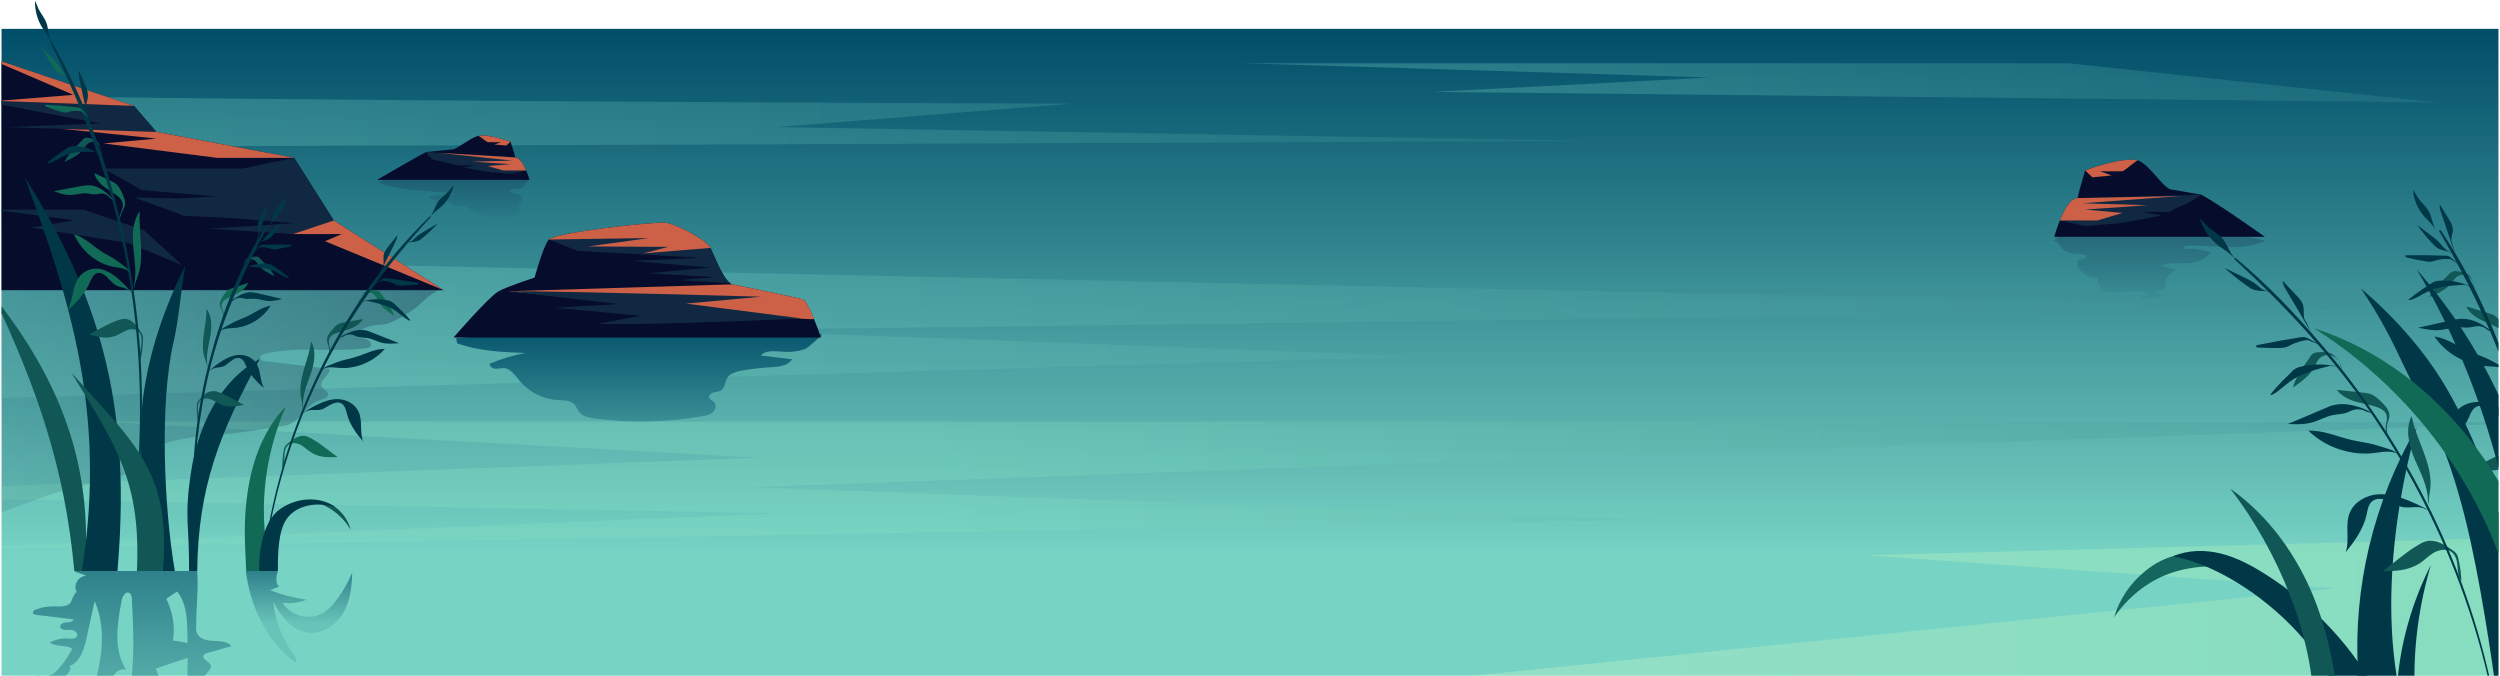 <svg version="1.2" xmlns="http://www.w3.org/2000/svg" viewBox="0 0 1194 323" width="1194" height="323"><defs><clipPath clipPathUnits="userSpaceOnUse" id="cp1"><path d="m1193.26-440.69v763.38h-1192.52v-763.38z"/></clipPath><linearGradient id="P" gradientUnits="userSpaceOnUse"/><linearGradient id="g1" x2="1" href="#P" gradientTransform="matrix(0,-317.894,1287.366,0,550.408,331.699)"><stop offset=".21" stop-color="#77d3c4"/><stop offset="1" stop-color="#004d68"/></linearGradient><linearGradient id="g2" x2="1" href="#P" gradientTransform="matrix(1209.437,0,0,70.147,-75.169,122.185)"><stop offset=".21" stop-color="#77d3c4"/><stop offset="1" stop-color="#388c93"/></linearGradient><linearGradient id="g3" x2="1" href="#P" gradientTransform="matrix(1331.607,0,0,61.315,-112.679,201.308)"><stop offset=".42" stop-color="#84e2c4"/><stop offset="1" stop-color="#388c93"/></linearGradient><linearGradient id="g4" x2="1" href="#P" gradientTransform="matrix(836.522,0,0,25.176,-77.158,44.858)"><stop offset=".21" stop-color="#77d3c4"/><stop offset="1" stop-color="#388c93"/></linearGradient><linearGradient id="g5" x2="1" href="#P" gradientTransform="matrix(569.417,0,0,18.757,594.044,30.172)"><stop offset=".21" stop-color="#77d3c4"/><stop offset="1" stop-color="#388c93"/></linearGradient><linearGradient id="g6" x2="1" href="#P" gradientTransform="matrix(965.878,0,0,91.944,459.127,255.433)"><stop offset=".21" stop-color="#d9ffcc"/><stop offset="1" stop-color="#99f2ac"/></linearGradient><linearGradient id="g7" x2="1" href="#P" gradientTransform="matrix(0,-48.849,174.806,0,298.422,201.308)"><stop stop-color="#3a8e95"/><stop offset="1" stop-color="#004d68"/></linearGradient><linearGradient id="g8" x2="1" href="#P" gradientTransform="matrix(0,-21.899,71.546,0,213.129,103.7)"><stop stop-color="#083a57" stop-opacity=".2"/><stop offset="1" stop-color="#131f3f" stop-opacity="1"/></linearGradient><linearGradient id="g9" x2="1" href="#P" gradientTransform="matrix(0,-35.021,101.192,0,1025.406,142.857)"><stop stop-color="#083a57" stop-opacity=".2"/><stop offset="1" stop-color="#131f3f" stop-opacity="1"/></linearGradient><linearGradient id="g10" x2="1" href="#P" gradientTransform="matrix(272.263,0,0,121.184,-60.36,138.158)"><stop stop-color="#083a57" stop-opacity=".2"/><stop offset="1" stop-color="#131f3f" stop-opacity="1"/></linearGradient><linearGradient id="g11" x2="1" href="#P" gradientTransform="matrix(0,-142.374,95.541,0,-43.297,415.104)"><stop offset=".43" stop-color="#68c3b8"/><stop offset="1" stop-color="#2e818b"/></linearGradient><linearGradient id="g12" x2="1" href="#P" gradientTransform="matrix(0,-43.629,50.818,0,124.109,316.359)"><stop offset=".43" stop-color="#68c3b8"/><stop offset="1" stop-color="#2e818b"/></linearGradient></defs><style>.a{fill:url(#g1)}.b{opacity:.3;fill:url(#g2)}.c{opacity:.3;fill:url(#g3)}.d{fill:url(#g4)}.e{opacity:.3;fill:url(#g5)}.f{opacity:.3;fill:url(#g6)}.g{fill:url(#g7)}.h{fill:#060c2c}.i{fill:#112842}.j{fill:#cc6148}.k{fill:url(#g8)}.l{fill:url(#g9)}.m{fill:url(#g10)}.n{fill:url(#g11)}.o{fill:url(#g12)}.p{fill:#105755}.q{fill:#003848}.r{fill:#106a55}.s{fill:#14665e}</style><g clip-path="url(#cp1)"><path class="a" d="m-54 13.8h1287.3v317.9h-1287.3z"/><path class="b" d="m-28.9 122.2c4.5 0 1163.2 24.8 1163.2 24.8 0 0-825.5 11.9-822.1 10.4 3.4-1.5 364.2 12.9 364.2 12.9l-751.6 22"/><path class="c" d="m-40.6 262.6l830.5-14.3-431.7-15.6 860.7-31.1c0 0-1167.7-0.3-1172.3-0.3l315.5 17.3-474.8 17.8 485 8.7z"/><g style="opacity:.3"><path class="d" d="m-34.5 44.9c127 3.4 546.4 4.6 546.4 4.6l-141.2 11.2 388.7 6.6c0 0-628.7 2.9-836.6 2.7"/></g><path class="e" d="m987.8 30.2h-393.8l222.6 6.8-132.3 6.9 479.2 5z"/><path class="f" d="m1252.6 255.4l-361.2 9.8 223.9 15.8-656.2 66.4 965.9-24.7z"/><path class="g" d="m217.8 161.6q0.3 1.2 0.6 2.4c10.4 3.7 21.6 4.2 32.5 4.6-5.8 1.1-11.6 2.8-17 5.1-0.2 1.4 1.3 2.3 2.6 2.4 1.4 0.1 2.7-0.3 4.1-0.3 3.3 0.2 5.4 3.5 7.6 6.1 4.4 5.4 11.2 8.7 18.1 9.2 2.7 0.1 5.8 0 7.8 1.8 1.2 1.2 1.7 2.9 2.8 4.2 1.8 1.9 4.5 2.4 7.1 2.8 17 2.2 34.4 1.8 51.3-1.1 1.9-0.3 3.8-0.7 5.2-2 1.4-1.3 1.8-3.8 0.3-5-0.6-0.6-1.7-0.8-2-1.7-0.5-1 0.5-2.1 1.5-2.5 1.1-0.4 2.2-0.4 3.3-0.8 3.2-1.2 2.3-4.8 4.2-7 2.1-2.2 6.2-2.8 9-3.2q5.6-0.9 11.3-1.2c3.8-0.2 8.2-0.6 10.2-3.8q-7.5-0.9-14.9-1.8c2-2.5 5.8-2.1 9-1.9 4.1 0.4 8.4 0.2 12.3-1.3 1.2-0.5 8.2-6.8 7.9-6.9-31.6-3.5-63.4-5.9-95.2-7.2"/><path class="h" d="m383.5 143c-2.6-0.8-29.7-6.4-33.7-7.2-3.9-0.8-8.5-13.5-10.5-17.4-2-4-16-11.2-21.3-12-5.3-0.7-53.3 4.8-55.9 8-2.7 3.2-6.8 18.2-6.8 18.2 0 0-12.4 4-17 6.4-4.6 2.4-21.7 22.2-21.7 22.2h31.6 143.9c0 0-6-17.4-8.6-18.2z"/><path class="i" d="m334.3 123.1l-32.4 1.5 37.4 3.2-29.5 2.7 32.1 1.9-18.2 1.4 25.2 1.5c-3.7-2.3-7.8-13.3-9.6-16.9-0.5-1-1.7-2.1-3.3-3.3l-13.7-1.4-19.1-3.3-41.1 4 13.8 5.4z"/><path class="j" d="m388.8 152.4c-1.8-4.5-4-9-5.3-9.4-2.6-0.8-29.7-6.4-33.7-7.2l-107.1 3.3c0 0 137.1 14.1 146.1 13.3z"/><path class="i" d="m242.7 139.1c27.2-0.1 120.8 2.6 120.8 2.6l-35.9 3.3 55.3 7.1c0 0-70.3 3.3-97.3 2.6l20.5-3.9-41.1-3.8 30.6-1.8z"/><path class="j" d="m280.8 117.7l38.4 0.2-12 3.1 32.1-2.6c-2-4-16-11.2-21.3-12-5.3-0.7-53.3 4.8-55.9 8 0 0 46.5-0.7 47.5-0.7 0.9 0-28.8 4-28.8 4z"/><g style="opacity:.3;mix-blend-mode:multiply"><path class="k" d="m221 83.4q-16.6 1-33.1 2c-2.5 0.2-5.1 0.4-7.2 1.7 6.2 2.7 12.9 3.3 19.6 3.9q8.4 0.7 16.8 1.4c-3.4 2.5-8.8-0.4-12.5 1.9 2 1.1 4.2 1.7 6.5 1.7 1.2-0.1 2.4-0.2 3.5 0.3 0.7 0.4 1.3 1.1 2 1.5 2.1 1.2 4.9-0.1 6.8 1.3 0.5 0.4 0.9 0.9 1.4 1.4 0.6 0.5 1.3 0.8 2.1 1.1 6 2.3 12.7 2.7 19 1.1 1.4-0.3 3.1-1.3 2.7-2.7-0.1-0.6-0.7-1.1-0.8-1.7-0.1-1.2 1.4-1.9 1.6-3.1 0.2-1.3-1.3-2.2-2.5-2.4-1.3-0.3-2.8-0.3-3.6-1.4 1.2-2.4 5.9-0.2 7.1-2.6 0.2-0.4 0.2-0.8 0.5-1.2 0.4-0.5 1.3-0.8 1.4-1.4 0-0.7-0.7-1-1.3-1.2-5.3-1.8-10.8-2.8-16.3-3.2"/></g><path class="h" d="m246.1 75.2c-0.6-2.7-2.3-7.5-2.3-7.5 0 0-10.5-3.8-15.4-2.8-2.9 0.6-9 5.3-11.7 6.4l-13.2 1.3c-4.9 2.5-23.4 13.3-23.4 13.3h72.8c0 0-3-10.6-6.8-10.7z"/><path class="i" d="m247.3 78.2l-1.2-3-42.6-2.6c0 0 1.9 3.1 3.4 3.6 1.4 0.5 12.4 2.8 12.4 2.8h7.8l-5.8 1c0 0 12.4 2.3 13.5 2.3 1 0 9 0.7 9 0.7l7.5-1.6z"/><path class="j" d="m244.6 76.7l-19 0.5 18.2 1.2-10.9 0.9 7.4 2.1h11c-1.2-2.9-3.1-6.1-5.2-6.2l-36.4-2.2z"/><path class="j" d="m239.4 67.9l-3.3 1.1 5.7 0.5 2-1.8c0 0-10.5-3.8-15.4-2.8 0.4-0.1 3.9 2.8 4.5 3 0.6 0.1 6.5 0 6.5 0z"/><g style="opacity:.3;mix-blend-mode:multiply"><path class="l" d="m989.7 109.1c-3.1 1.5-6.1 3.5-8.8 5.9 1.9 0.2 3 2.7 4.5 4.2 3 2.8 7.4 1.3 11 2.8 0.1 1-0.9 1.6-1.7 1.7-0.8 0.1-1.8 0.1-2.3 0.8-0.8 1.1-0.2 2.7 0.5 3.7 2.2 3.2 5.8 4.9 9.1 4.4-0.6 2.3 0.8 4.9 2.6 6 1.7 1 3.8 1 5.8 0.9 3-0.1 6-0.3 9-0.3 1.2 0 2.6-0.2 3.8 0 0.4 0.1 2.4 1.3 2.6 1.3q-1.2 0.4-2.3 0.9c-0.4 0.1-0.9 0.5-0.8 0.9 0.1 0.4 0.4 0.5 0.7 0.5 2.6 0.2 5.2-0.2 7.6-1.2 0.2-0.1 0.4-0.2 0.5-0.4 0.2-0.5-0.3-1-0.8-1.1-0.4-0.1-1-0.2-1.1-0.8 2.4-1.8 4.8 0.2 4.6-3.9-0.1-3.2 2.8-5.2 5.2-6.4q-3.9-1.4-8-2.1c4.1-1.5 8.5-1 12.8-1.2 4.3-0.2 8.9-1.4 11.7-5.3-4.3-1.2-8.7-1.8-13.1-1.6 0-1.1 1.1-1.4 2-1.5 12.5-0.3 25.5 3 37.3-2.3-14.1-3.3-28.2-5.7-42.5-7.2"/></g><path class="h" d="m992.3 94.6c0.9-4.8 3.6-13.2 3.6-13.2 0 0 17.1-6.6 25.2-4.8 5.9 2.4 11 11.9 15.4 13.8l14.9 2.6c8.1 4.3 30.3 20.1 30.3 20.1h-100.6c0 0 5-18.4 11.2-18.5z"/><path class="i" d="m990.3 99.8l2-5.2 59.1-1.6c0 0-5.6 3.8-8 4.6-2.4 0.9-7.6 3.6-7.6 3.6h-12.6l9.3 1.7c0 0-20.1 3.9-21.8 3.9-1.8 0-14.8 1.2-14.8 1.2l-12.1-2.7z"/><path class="j" d="m994.6 97.1l31 0.9-29.7 2.1 17.8 1.6-12 3.6h-17.9c2-5 5-10.6 8.5-10.7l49.1-1z"/><path class="j" d="m1003.1 81.8l5.4 2-9.2 0.9-3.4-3.3c0 0 17.1-6.6 25.2-4.8-0.7-0.1-6.4 5-7.4 5.2-1 0.1-10.6 0-10.6 0z"/><path class="h" d="m-60.4 138.6h272.3l-52.5-33.3-18.9-29.9-65.8-12.4-10.7-12.4-114-38.3z"/><g style="opacity:.3;mix-blend-mode:multiply"><path class="m" d="m-60.4 138.2c0 0 270.7 0 272.3 0-4.7 0-9.6 5.8-13 8.5-3.6 2.8-9.5 6.5-13.9 7.9-1.7 0.5-3.5 0.4-5.2 0.6-3.9 0.5-7.7 2-10.8 4.5 0.8 1.8 3.2 1.7 5.1 2 1.9 0.4 4 2.4 2.7 3.9-0.5 0.5-1.2 0.6-1.9 0.7-16.1 2.2-32.8-1.2-48.5 2.7-1.1 0.3-2.4 1-2.2 2 0.1 1 1.3 1.4 2.3 1.5q15.5 1.9 31 3.7c0.1 3.2-5.2 5.4-3.9 8.3 0.7 1.6 3.2 2.3 3.1 4-0.1 1.4-1.7 1.9-3 2.3-8.2 2.4-10.2 11.2-17.9 12.6q-18.5 3.2-37.3 4.9c-9.6 0.8-20 1.7-27 8.2-2.4 2.1-4.3 4.8-6.7 7-5.6 4.8-13.4 5.8-20.7 7.3-21 4.2-40.5 13.3-60.6 20.4-8.6 3-22.2 9.5-31.4 7.9-9.5-1.6-3.9-9.6-3.9-16.3 0.1-29.3-4.9-59.5-7.3-88.8q-0.6-7.9-1.3-15.8z"/></g><path class="i" d="m140.5 75.4l-24.7 5.1h-43.3-23.1l18.4 10.3 35.2 3-17.4 1-21.5-0.5 23.9 8.8 21.8 1 30.9 2.5-40.7 2.6 39.9 2.6 19.5-6.5z"/><path class="i" d="m74.7 63l-10.7-12.4-74.8-2.8 58.8 11.2-45.1 1.7z"/><path class="i" d="m-3 100.1l38.4 5.1-20.4 3.5 46.5 7.4 25.6 10.6-18.4-16.8-28.8-9.8z"/><path class="j" d="m159.4 105.3l-19.5 6.5h23.3l-8 3.4 56.7 23.4z"/><path class="j" d="m140.5 75.4l-65.8-12.4c0 0-46.1-1.5-44.9-1.4 1.2 0 44.9 4.6 44.9 4.6l-25.2 2.3 54.2 6.9z"/><path class="j" d="m-12.4 24.9l76.4 25.7-65.3-2.4 36.3-2.9z"/><path class="n" d="m35.5 272.7c1.3 1.1 4.3 1.3 5.6 2.4-3.7-0.2-6.5 4.9-4.3 7.9-0.8-1.1-3 4.8-3.1 4.9-1.9 2.2-5.5 1.7-8.2 1.7-2.9 0-5.7 0.5-8.4 1.5-0.7 0.3-1.5 0.8-1.4 1.5 0.1 0.8 1 1 1.8 1.1q8.8 1 17.6 2.1c-0.4 1.3-2.2 1.4-3.6 1.5-1.4 0-3.2 1.1-2.7 2.4 0.2 0.3 0.5 0.6 0.9 0.8 1.4 0.6 3 0.2 4.5 0.4 1.5 0.1 3.2 1.5 2.6 2.9-0.5 1.3-2.3 1.3-3.7 1.2-3.2-0.3-6.4 0.4-9.3 1.8 2.6 2.2 6.6 1.2 9.7 2.5 0.3 0.1 0.7 0.3 0.8 0.6 0.1 0.4-0.1 0.7-0.3 1-1.8 3.2-3.9 6.2-6.4 8.9-0.9 1-1.9 2-3.1 2.5-3 1.2-6.8-0.7-9.5 1.1q4.3 1.7 8.7 3.2c-2.9 1.2-5.6 2.9-7.9 5.1q5.5 0.1 10.9-0.7c1.1-0.2 2.2-0.4 2.9-1.2 0.7-0.7 0.7-2.2-0.3-2.6-0.4-0.2-0.9-0.1-1.2-0.5-0.2-0.4 0.1-0.8 0.3-1.1 1.4-1.9 6.4-4.7 4.9-7.5 5.1-2 6.9-8.2 8.1-13.6q1.9-8.7 3.8-17.4c7.1 16 2 34.6-3.4 51.3q-3.7 11.4-7.6 22.8c9.6-8.2 16.2-19.7 18.3-32.1 0.4-2.3 0.6-4.7 1.9-6.7 1.2-1.9 3.7-3.4 5.9-2.5-6.3-9.5-4.3-22-2.2-33.1 0.4-2 1.8-4.5 3.6-3.7 1 0.5 1.3 1.9 1.3 3.1 0.4 7.4 0.7 14.8 0.7 22.3-0.4 30.7-8.1 61.3-22.4 88.5-3.3 6.2-6.9 12.2-10.6 18.1q7.1-5.3 14.3-10.6c4.4-3.2 8.8-6.5 12.3-10.6 9.7-11.1 12-26.8 13.6-41.5 0.5-4.9 1.3-10.2 5.1-13.3-2.5-0.6-4.8-2.1-6.4-4.1 3-2.2 6.3-4 9.7-5.5-2-3.2-3.7-6.6-4.9-10.2q13.3-4.4 26.5-8.9c-5.9-2.2-12-3.7-18.3-4.5 1.1-6.7-0.1-13.8-3.2-19.9q2.6-1.7 5.2-3.5c4.3 5.2 4.7 12.4 4.9 19.1 0.5 20.4-0.4 40.8-2.5 61.1 2.7-0.4 4-3.4 4.7-6.1 1.2-4 3.1-8 3.6-12.2 0.5-5.4 0.8-11 1.2-16.5 0.1-1.8 0.3-3.8 1.4-5.3 1.1-1.6 3.3-3 2.7-4.9-0.7-1.9-4.2-2.7-3.4-4.6 0.3-0.7 1.1-1 1.8-1.2q5.8-1.6 11.6-3.3c-2-2.3-5.6-2.4-8.6-2.5-3.1-0.1-6.7-0.8-7.9-3.6-0.5-1.1-0.5-2.3-0.4-3.5 0-9.3 1.1-16.9 0.5-26.3"/><path class="o" d="m117.4 272.7c2.2 17.1 9.9 33.5 23.7 43.7 0.9-0.9 0.1-2.4-0.6-3.4-5.5-7.5-9-16.4-10-25.6 3.6 7 9.2 14 17 14.8 6.6 0.7 13-3.7 16.4-9.4 3.4-5.8 4.2-12.7 4.3-19.3-1.8 4.4-4.2 8.6-7 12.4-2.1 3-4.6 5.8-7.9 7.4-6.3 3.1-14.7 0.6-18.3-5.4 3.9 0.5 7.9 0 11.4-1.5-5.9-0.8-11.8-2.3-17.4-4.5q2.2-0.9 4.4-1.9c-2.1-0.8-1.4-5.2-0.7-7.3"/><path class="p" d="m148.5 239.2c7.9 1.7 15 6.9 19 13.9-1.2-4.9-4.4-9.2-8.8-11.8"/><path class="q" d="m90.3 272.7c0.2-21.9-2.4-25.3 0.9-47 3.2-21.7 13.6-43.9 32.9-54.3-19.1 35.4-29.5 61.1-29.9 101.3"/><path class="q" d="m77.8 272.7c-17.6-51.2-13.6-97.1 10.6-145.6-2.3 14.2-3 25.4-5.5 36.2-6.8 29.2-4.5 79.9 0.6 109.4"/><path class="r" d="m117.6 272.7c-0.7-14.5-1.4-24.8 0.9-39.2 2.3-14.3 7.7-28.6 18-39.4-10.9 25.3-13.4 52-7 78.6"/><path class="p" d="m35.5 272.7c-4.5-49.1-17.6-86.7-38.6-131.4 31.7 40.1 47.6 80.5 43.6 131.4"/><path class="q" d="m39.1 272.7c12.1-75.8-6.1-130.4-27.2-187.9 38.7 61.3 50.5 114.4 44.2 187.9"/><path class="q" d="m123.8 272.7c-0.2-5.1 0.3-23 10.3-29.8 7.8-5.3 18.4-6.1 26.2-0.7-8.5-2.5-18.2-1.4-23.3 5.5-4.3 5.9-4.3 17.8-4.3 25"/><path class="p" d="m99 176c0.1-1.8-0.8-3.5-1.3-5.2-2.3-7.5 1.1-15.5 0.9-23.3 2.8 3.7 2.6 8.8 1.8 13.3-0.8 4.6-2.2 9.2-1.3 13.7"/><path class="p" d="m94.5 201.4q-0.6-3.7-0.5-7.5c0-0.5 0-1.1 0.2-1.5 0.2-0.6 0.6-1.1 1-1.5 1.8-2 4-4.2 6.7-4.1 0.9 0 1.8 0.2 2.7 0.6 2.5 0.9 4.8 2.1 7.1 3.4q2.4 1.3 4.8 2.6c-2.1 0.4-4.3 0.8-6.5 0.7-1.6 0-3.1-0.3-4.6-0.9-1.6-0.7-3-1.9-4.7-2.5-1.7-0.6-3.8-0.6-5 0.6-1.2 1.2-1.3 3.1-1.1 4.8 0.2 1.7 0.6 3.5-0.1 5"/><path class="p" d="m115.9 129.5c-0.2-2.2 0.5-4 1.4-5.1 0.8-1.2 2.4-1.5 3.9-1.8 0.7-0.1 1.5-0.2 2.1 0.1 0.4 0.2 0.6 0.4 0.9 0.7q0.7 0.7 1.4 1.5c2.1 2.1 4.2 4.3 5.5 7-2.7-1.3-5.6-2.7-7.4-5.1-0.6-0.7-1.1-1.6-1.8-2.2-2.5-1.9-5.8 0.1-5.8 3"/><path class="r" d="m106.7 152.1c0.1-1.4-0.2-2.8-0.8-4-0.3-0.6-0.7-1.1-0.8-1.8-0.5-1.7 0.4-3.4 1.4-4.9 0.7-1.1 1.4-2.2 2.5-2.9 0.7-0.5 1.5-0.7 2.2-1q3.7-1.2 7.3-2.4c-0.7 1.9-2.3 3.3-4 4.4-1.7 1-3.6 1.8-5.4 2.7-1.1 0.5-2.2 1.2-2.8 2.2-1.4 2.1 0.7 4.1 0.7 6.3"/><path class="q" d="m92.9 241.3c-0.3-23.3 2.4-46.5 8.3-68.9 6-22.8 15.6-43.6 26.6-64.2 0.2-0.5-0.4-0.9-0.7-0.4-12.5 19.4-21.2 42-27 64.2-5.9 22.6-8.6 46-7.9 69.3 0 0.4 0.7 0.4 0.7 0z"/><path class="q" d="m123.4 115.9c0.8-0.4 1.7-0.8 2.4-1.4 0.4-0.4 0.6-0.8 0.9-1.2 1.1-1.5 2.5-2.6 3.9-3.8q2.3-1.8 4.6-3.6-2.4 3.5-5.2 6.7c-0.5 0.6-1 1.1-1.6 1.5-1 0.7-2.2 1-3.4 1.2"/><path class="q" d="m125.6 112.1q1.9-2.5 3.7-5c0.5-0.7 1-1.4 1.5-2 0.6-0.7 1.3-1.4 1.9-2.1 2.2-2.7 3.6-6.1 3.8-9.6-0.6 0.8-1 1.8-1.6 2.7-1.1 1.8-2.8 3.1-3.8 5-0.9 1.9-1 4.2-2 6.1"/><path class="q" d="m122.5 115.9q0.7-2.2 1.4-4.3 0.1-0.4 0.2-0.7 1.5-4.7 3-9.4c0.3-0.9 0.6-1.9 0.4-2.9q-1.4 2.4-2.9 4.9c-0.8 1.3-1.5 2.7-1.5 4.2 0 0.8 0.2 1.6 0.4 2.5 0.1 0.8 0.1 1.7-0.3 2.4"/><path class="q" d="m120.6 120.5q1.5-1.4 3-2.7c0.3-0.3 0.6-0.5 1-0.7 0.4-0.2 0.8-0.2 1.3-0.2q6.4-0.2 12.9-0.1c0.1 0 0.2 0 0.3 0.1 0.1 0.1 0.1 0.3 0 0.5-0.1 0.1-0.3 0.2-0.5 0.2q-3.1 0.8-6.3 1.4c-0.5 0.1-0.9 0.2-1.4 0.1-0.7 0-1.4-0.3-2-0.4-1.4-0.5-2.9-0.6-4.4-0.6-0.4 0.1-0.9 0.1-1.1 0.4"/><path class="q" d="m116.8 128.1c3-1.5 6.5-2.3 9.9-2.2 0.9 0 1.8 0.1 2.6 0.4 0.6 0.2 1.2 0.6 1.7 1q1.3 0.9 2.6 1.9c1.5 1.1 3.1 2.2 4.5 3.5-0.2 0.3-0.5 0.2-0.7 0.1-2.2-0.7-4-2.1-6-3.1-3.8-1.8-8.2-2.1-12.4-2.3"/><path class="q" d="m109.9 144.3c0.6-0.7 1.4-1.3 2.2-1.8 2.4-1.7 5.3-3.1 8.3-2.9 1 0.1 1.9 0.3 2.9 0.5q5.8 1.4 11.5 2.7c-2.4 0.6-4.9 1.2-7.4 0.9-1.9-0.2-3.8-1-5.7-1-1.5-0.1-3.1 0.2-4.6 0-0.7-0.1-1.3-0.4-2-0.4-1.3-0.2-2.7 0.3-3.7 1.3"/><path class="q" d="m104.6 158.5c1.4-1.8 4-2.9 5.8-4 2.3-1.3 4.8-2.1 7.2-3.2 3.9-1.8 7.4-4.6 11.7-5.3-3.5 5.6-9.5 9.5-15.9 10.5-2.6 0.4-6.2 0-8.3 1.6"/><path class="q" d="m99.1 177.7c4.3-3.6 10.2-8.6 16.1-8.2 2.8 0.2 5.5 1.5 7.1 3.9 2.4 3.5 1.7 8.3 3.8 12-3.4-2.9-6.6-6.2-8.4-10.3-0.7-1.6-1.4-3.5-3.1-4-2.6-0.8-4.9 2-6.8 3.3-2.3 1.6-5 0.6-7.2 2.3"/><path class="p" d="m144.3 195.6c0.4-2.1-0.3-4.2-0.6-6.2-1.4-8.9 3.8-17.4 4.9-26.3 2.6 4.6 1.5 10.4-0.2 15.4-1.7 5-4 10.1-3.7 15.4"/><path class="r" d="m134.8 223.7q-0.1-4.4 0.7-8.7c0.1-0.6 0.2-1.2 0.5-1.7 0.4-0.6 0.9-1.1 1.4-1.5 2.4-2 5.2-4 8.3-3.6 1 0.2 2 0.7 3 1.2 2.6 1.5 5.1 3.3 7.5 5.1q2.5 1.9 5 3.8c-2.5 0.1-5.1 0.2-7.6-0.3-1.7-0.3-3.4-0.9-4.9-1.9-1.8-1-3.2-2.6-5-3.6-1.8-1-4.2-1.3-5.8-0.1-1.6 1.1-2 3.3-2 5.2-0.1 2 0 4.1-1.1 5.7"/><path class="r" d="m171.3 145.5c0.1-2.5 1.4-4.4 2.5-5.6 1.2-1.2 3-1.3 4.7-1.3 0.8 0 1.8 0 2.4 0.5 0.4 0.2 0.7 0.6 0.9 0.9q0.7 1 1.4 1.9c2 2.8 4 5.6 5 8.9-2.9-1.9-5.9-3.9-7.6-7-0.5-0.9-0.9-2-1.6-2.8-2.5-2.7-6.6-0.9-7.1 2.5"/><path class="p" d="m157.1 169.6c0.3-1.5 0.2-3.1-0.3-4.6-0.2-0.7-0.5-1.4-0.6-2.2-0.3-2 1.1-3.8 2.5-5.3 0.9-1.2 1.9-2.3 3.3-2.9 0.8-0.4 1.8-0.6 2.7-0.7q4.3-0.8 8.7-1.5c-1.2 2-3.2 3.4-5.3 4.3-2.2 0.9-4.5 1.4-6.7 2.1-1.3 0.4-2.6 1-3.5 2-1.9 2.2 0.1 4.8-0.3 7.3"/><path class="q" d="m126.1 268.6c4.1-31 13.1-61.3 26.8-89.5 13.6-28 31.7-52.5 52.7-75.3 0.3-0.3-0.1-0.7-0.4-0.4-44.3 43-72.2 104.4-79.6 165.2-0.1 0.4 0.4 0.4 0.5 0z"/><path class="q" d="m194 116.1c1-0.3 2.1-0.6 3-1.2 0.4-0.4 0.8-0.8 1.2-1.2 1.5-1.5 3.3-2.5 5.1-3.6q2.9-1.7 5.8-3.4-3.3 3.6-7.1 6.8c-0.6 0.5-1.3 1.1-2.1 1.4-1.2 0.6-2.6 0.7-3.9 0.8"/><path class="q" d="m201.1 108q2.4-2.5 4.9-5.1c0.7-0.7 1.4-1.4 2.1-2 0.8-0.7 1.7-1.4 2.5-2.1 3-2.6 5.2-6.3 6-10.3-0.9 0.9-1.5 1.9-2.3 2.8-1.6 1.9-3.8 3.1-5.1 5.1-1.4 2-1.9 4.6-3.4 6.6"/><path class="q" d="m181.1 131.2q1.2-2.3 2.4-4.7 0.1-0.4 0.3-0.7 2.5-5.1 5-10.1c0.5-1.1 1-2.2 1-3.4q-2.1 2.6-4.1 5.1c-1.1 1.4-2.2 2.8-2.5 4.6-0.1 0.9 0 1.9 0 2.8 0.1 1-0.1 2-0.7 2.8"/><path class="q" d="m178.2 136.1q2-1.3 4-2.6c0.3-0.2 0.7-0.5 1.1-0.6 0.5-0.1 1 0 1.5 0q7.4 0.9 14.7 2.1c0.1 0 0.3 0.1 0.4 0.1 0.1 0.2 0 0.5-0.1 0.6-0.2 0.1-0.4 0.2-0.6 0.2q-3.7 0.4-7.4 0.5c-0.5 0-1.1 0-1.7-0.1-0.7-0.2-1.4-0.5-2.1-0.9-1.6-0.7-3.2-1.1-4.9-1.3-0.5 0-1-0.1-1.4 0.3"/><path class="q" d="m172.6 144.1c3.7-1.2 7.8-1.5 11.7-0.8 1 0.1 2 0.4 2.9 0.9 0.6 0.4 1.2 0.9 1.7 1.4q1.3 1.3 2.6 2.5c1.6 1.6 3.2 3.2 4.5 4.9-0.2 0.2-0.5 0.1-0.8 0-2.3-1.2-4.2-3.1-6.3-4.6-4-2.7-8.9-3.7-13.6-4.7"/><path class="q" d="m162.1 161.4c0.8-0.7 1.7-1.3 2.7-1.7 3.1-1.6 6.6-2.6 10-1.9 1.1 0.3 2.1 0.7 3.1 1.1q6.4 2.5 12.7 5c-2.9 0.2-5.8 0.5-8.6-0.3-2.1-0.6-4.1-1.7-6.3-2.1-1.7-0.3-3.5-0.2-5.2-0.7-0.7-0.3-1.5-0.7-2.2-0.9-1.5-0.4-3.2-0.1-4.4 0.9"/><path class="q" d="m153.6 176.6c1.8-1.8 5-2.6 7.3-3.6 2.8-1.1 5.8-1.5 8.6-2.4 4.8-1.4 9.3-4 14.3-4-4.9 5.7-12.4 9.1-19.9 9.2-2.9 0-7-1.1-9.7 0.5"/><path class="q" d="m144.1 197.5c5.4-3.4 13-8.1 19.6-6.6 3.2 0.7 6.1 2.7 7.5 5.6 2.1 4.4 0.5 9.8 2.2 14.3-3.3-3.8-6.4-8.1-7.7-13.1-0.5-1.9-1-4.3-2.8-5.1-2.9-1.3-6 1.4-8.4 2.6-2.9 1.4-5.7-0.2-8.6 1.4"/><path class="r" d="m64 138.4c0.1-2.4 1.2-4.5 1.9-6.8 3.3-9.6 0.1-20.4 0.9-30.7-3.5 4.6-3.7 11.3-3.1 17.4 0.5 6 1.7 12.2 0.3 18.1"/><path class="p" d="m67.1 172.3c0.7-3.3 1.1-6.6 1.2-9.9 0.1-0.7 0.1-1.4-0.1-2.1-0.2-0.7-0.6-1.4-1.1-2-1.9-2.8-4.1-5.8-7.2-6-1.1-0.1-2.2 0.2-3.2 0.5-2.9 1-5.7 2.4-8.5 3.9q-2.8 1.5-5.7 3c2.5 0.7 4.9 1.4 7.5 1.5 1.8 0.1 3.6-0.2 5.2-0.8 2-0.8 3.7-2.1 5.7-2.8 1.9-0.7 4.3-0.5 5.7 1.3 1.3 1.6 1.1 4.2 0.8 6.3-0.4 2.2-0.9 4.5-0.2 6.6"/><path class="p" d="m48.5 75.5c0.4-2.8-0.3-5.3-1.2-6.8-0.9-1.7-2.7-2.3-4.3-2.7-0.8-0.2-1.7-0.5-2.5-0.1-0.4 0.2-0.7 0.5-1.1 0.9q-0.8 0.9-1.7 1.8c-2.6 2.6-5.2 5.2-6.9 8.7 3.3-1.5 6.7-3 8.9-6 0.8-0.9 1.4-2 2.3-2.7 3-2.4 6.6 0.6 6.4 4.5"/><path class="r" d="m57.2 106.1c0-1.8 0.4-3.6 1.2-5.1 0.4-0.8 0.8-1.5 1.1-2.3 0.7-2.2-0.3-4.6-1.2-6.6-0.8-1.5-1.5-3.1-2.7-4.1-0.7-0.6-1.6-1.1-2.4-1.5q-4.1-1.9-8.2-3.8c0.7 2.6 2.4 4.6 4.2 6.1 1.9 1.6 4.1 2.7 6 4.1 1.2 0.8 2.4 1.8 3 3.2 1.5 2.9-1 5.3-1.2 8.2"/><path class="q" d="m66.4 225c3.1-35.6 1-71.6-6.1-106.6-6.9-33.9-18.2-68.5-35.7-98.6-0.2-0.4-0.8 0-0.6 0.4 15.6 31.6 28.1 63.9 35.2 98.5 7.1 34.9 9.2 70.7 6.6 106.3-0.1 0.4 0.6 0.4 0.6 0z"/><path class="r" d="m32.8 36.9c-1-0.6-2-1.2-2.7-2.1-0.4-0.5-0.6-1.1-1-1.7-1.1-2-2.6-3.6-4.1-5.3q-2.5-2.6-5-5.2 2.5 4.9 5.5 9.3c0.5 0.8 1 1.6 1.7 2.2 1.1 0.9 2.4 1.4 3.7 1.9"/><path class="q" d="m27.6 26.1q-1.8-3.5-3.7-7c-0.5-1-1-1.9-1.6-2.8-0.6-1-1.3-1.9-2-2.9-2.4-3.8-3.7-8.4-3.6-13.1 0.6 1.2 1.1 2.5 1.6 3.8 1.2 2.4 3 4.4 3.9 6.9 1 2.7 0.8 5.7 1.9 8.2"/><path class="q" d="m42 57.1q-0.6-3-1.2-5.9-0.1-0.5-0.2-0.9-1.3-6.3-2.7-12.6c-0.2-1.3-0.5-2.7-0.2-4q1.4 3.4 2.9 6.7c0.8 1.8 1.5 3.7 1.4 5.7-0.1 1.1-0.4 2.2-0.7 3.3-0.2 1.1-0.3 2.2 0.2 3.2"/><path class="r" d="m42.6 56.5q-1.6-1.9-3.2-3.9c-0.3-0.3-0.7-0.7-1-0.9-0.5-0.3-1-0.3-1.5-0.4q-7.4-0.9-14.8-1.3c-0.2 0-0.3 0-0.4 0-0.2 0.2-0.2 0.5 0 0.7 0.1 0.2 0.3 0.3 0.5 0.3q3.5 1.4 7.1 2.4c0.5 0.2 1.1 0.4 1.7 0.4 0.7 0 1.5-0.3 2.3-0.5 1.6-0.4 3.3-0.5 5-0.2 0.5 0 1 0.2 1.3 0.6"/><path class="q" d="m47.6 73.7c-3.4-2.3-7.3-3.7-11.3-3.9-1-0.1-2-0.1-3 0.3-0.7 0.2-1.4 0.7-2 1.2q-1.6 1.1-3.1 2.1c-1.9 1.4-3.8 2.7-5.5 4.4 0.2 0.3 0.6 0.2 0.9 0.1 2.5-0.7 4.7-2.4 7.1-3.5 4.5-2 9.5-2 14.3-1.9"/><path class="r" d="m54.1 95.6c-0.7-1-1.5-1.8-2.3-2.6-2.7-2.5-5.9-4.5-9.4-4.5-1.1 0-2.2 0.1-3.3 0.3q-6.7 1.3-13.4 2.5c2.7 1 5.5 2 8.4 1.8 2.2-0.1 4.4-0.8 6.6-0.8 1.8 0.1 3.5 0.7 5.3 0.5 0.8-0.1 1.5-0.3 2.3-0.4 1.6 0 3.1 0.7 4.1 2.1"/><path class="r" d="m62.5 130.6c-1.3-2.4-4.2-4.2-6.3-5.8-2.4-1.9-5.3-3.1-7.9-4.8-4.3-2.8-8.2-6.9-13-8.1 3.5 7.6 10.1 13.3 17.4 15.2 2.9 0.8 7.1 0.6 9.4 3"/><path class="r" d="m63.7 140.6c-4.5-5.2-10.9-12.3-17.7-12.3-3.2 0-6.5 1.5-8.5 4.4-3 4.4-2.6 10.9-5.3 15.6 4.1-3.6 8.1-7.6 10.4-12.8 1-2.1 1.9-4.6 3.9-5.1 3-0.7 5.5 3.1 7.6 5 2.5 2.3 5.6 1.3 8 3.8"/><path class="p" d="m65.4 272.7c1.9-42.1-9.2-58.9-31.3-94.7 31.4 35 47.6 47.8 43.7 94.7"/><path class="p" d="m1205.5 200.6c-0.1-2.4 1.1-4.6 1.8-6.9 3.3-9.9-1.5-20.6-1.2-30.9-4 4.8-3.7 11.6-2.6 17.6 1.2 6.1 3.1 12.2 1.8 18.2"/><path class="p" d="m1211.8 234.4c0.6-3.3 0.9-6.7 0.8-10 0-0.7-0.1-1.4-0.3-2.1-0.3-0.7-0.9-1.3-1.5-1.9-2.5-2.7-5.5-5.5-9.3-5.5-1.4 0-2.7 0.4-3.9 0.8-3.5 1.2-6.8 2.9-10.1 4.6q-3.4 1.7-6.7 3.5c3 0.5 6.1 1 9.2 0.9 2.2-0.1 4.4-0.5 6.4-1.3 2.3-0.9 4.4-2.4 6.7-3.2 2.4-0.9 5.3-0.9 7.1 0.8 1.7 1.6 1.7 4.1 1.5 6.3-0.3 2.2-0.8 4.6 0.2 6.7"/><path class="p" d="m1181.7 138.8c0.3-2.9-0.8-5.3-2-6.8-1.2-1.6-3.4-2-5.5-2.4-1-0.1-2.1-0.3-3 0.2-0.5 0.2-0.9 0.6-1.3 0.9q-1 1-2 2c-2.9 2.8-5.9 5.7-7.7 9.2 3.9-1.6 7.9-3.5 10.5-6.6 0.8-1 1.5-2.2 2.5-3 3.5-2.6 8.2 0.1 8.2 4"/><path class="p" d="m1194.6 168.8c-0.1-1.8 0.3-3.7 1.2-5.3 0.4-0.8 0.9-1.5 1.1-2.3 0.8-2.3-0.7-4.6-2-6.6-1-1.5-2-2.9-3.5-3.9-1-0.6-2.1-0.9-3.2-1.2q-5.1-1.6-10.3-3.2c1.1 2.5 3.3 4.4 5.7 5.8 2.5 1.4 5.1 2.3 7.7 3.6 1.5 0.7 3 1.6 3.9 2.9 1.9 2.8-0.9 5.4-0.9 8.4"/><path class="q" d="m1214.9 287.4c1-31.1-2.9-62.1-11.2-92-8.3-29.7-20.7-59.8-38-85.4-0.3-0.4-0.9-0.1-0.7 0.4 15.7 27.3 29.1 54.9 37.6 85.3 8.3 29.8 12.2 60.7 11.7 91.7 0 0.4 0.6 0.4 0.6 0z"/><path class="q" d="m1171.1 120.8c-1.2-0.5-2.5-1.1-3.4-2-0.5-0.4-0.9-1-1.4-1.5-1.5-2-3.5-3.5-5.5-5q-3.2-2.5-6.4-4.9 3.4 4.7 7.4 9c0.7 0.7 1.4 1.4 2.2 2 1.4 0.9 3.1 1.2 4.7 1.6"/><path class="q" d="m1167.9 115.7q-2.6-3.3-5.1-6.7c-0.7-0.9-1.4-1.8-2.2-2.7-0.8-0.9-1.8-1.8-2.6-2.7-3.2-3.6-5.2-8.1-5.5-12.8 0.9 1.1 1.5 2.4 2.3 3.6 1.6 2.4 4 4.2 5.3 6.7 1.4 2.5 1.5 5.6 2.9 8.1"/><path class="q" d="m1172.4 120.8q-1-2.9-2-5.8-0.1-0.5-0.3-0.9-2.1-6.2-4.2-12.5c-0.5-1.2-0.9-2.6-0.6-3.9q2 3.2 4 6.5c1.1 1.7 2.2 3.6 2.2 5.6 0 1.1-0.4 2.2-0.6 3.3-0.2 1.1-0.2 2.3 0.4 3.3"/><path class="q" d="m1175 126.8q-2.1-1.8-4.3-3.6c-0.4-0.3-0.8-0.7-1.3-0.9-0.6-0.2-1.2-0.2-1.8-0.2q-9.1-0.3-18.3-0.2c-0.1 0-0.3 0.1-0.4 0.1-0.2 0.2-0.2 0.5 0 0.7 0.2 0.2 0.5 0.2 0.7 0.3q4.4 1.1 8.8 1.8c0.7 0.2 1.4 0.3 2.1 0.2 1 0 1.9-0.4 2.8-0.6 2-0.6 4.1-0.8 6.1-0.7 0.6 0 1.3 0.1 1.7 0.5"/><path class="q" d="m1180.4 137c-4.3-2-9.2-3.1-14-3-1.3 0-2.6 0.1-3.7 0.5-0.9 0.4-1.7 0.9-2.4 1.4q-1.8 1.2-3.6 2.4c-2.2 1.5-4.4 3.1-6.4 4.8 0.2 0.3 0.7 0.2 1.1 0.1 3-0.9 5.5-2.8 8.4-4.1 5.4-2.4 11.5-2.8 17.4-3.1"/><path class="q" d="m1190 158.5c-0.8-1-1.8-1.7-2.9-2.4-3.5-2.3-7.6-4.1-11.9-3.8-1.3 0-2.7 0.3-4 0.6q-8.1 1.8-16.3 3.6c3.5 0.7 7 1.5 10.5 1.1 2.7-0.2 5.3-1.2 8.1-1.3 2.1-0.1 4.3 0.4 6.4 0 1-0.1 1.9-0.4 2.9-0.5 1.9-0.2 3.8 0.4 5.1 1.7"/><path class="q" d="m1197.5 177.4c-1.8-2.4-5.5-3.9-8.1-5.4-3.2-1.7-6.8-2.7-10.1-4.2-5.5-2.4-10.5-6.2-16.6-7.1 4.9 7.4 13.4 12.6 22.5 14 3.6 0.5 8.8-0.1 11.7 2.2"/><path class="q" d="m1205.3 202.8c-6-4.8-14.3-11.4-22.6-10.8-4 0.2-7.9 2-10.1 5.1-3.4 4.6-2.4 11.1-5.3 16 4.7-3.8 9.3-8.2 11.8-13.6 0.9-2.2 1.9-4.8 4.3-5.5 3.7-0.9 7 2.7 9.7 4.5 3.3 2.1 7 0.7 10.2 3.1"/><path class="s" d="m1058.9 268c-5.2-3.3-11.8-4.2-18-3.1-6.1 1.1-11.7 4-16.4 7.9-7.1 5.7-12.3 13.5-14.8 22 6.4-9.2 15.3-16.8 26.2-20.8 11.7-4.3 28.1-5 39.5 0"/><path class="q" d="m1192 329q-3.2-23.6-7.4-47c-5.7-31.4-13-63.2-28.6-91.6-9.6-17.5-12.9-29.5-28.4-52.6 17.5 14.8 32 31.9 42 49.6 24.8 43.8 33.4 89.9 35.5 139.5"/><path class="q" d="m1131.7 348.5c-3.7-8.8-4.9-18.2-5.5-27.6-2.4-40.3 7.4-81.2 28-116.7-7.4 26.3-24.3 101.4 2.3 158.9"/><path class="q" d="m1144.9 326.8c1.5-19.7 7.1-39.2 16.1-57-5.7 19.2-8.4 39.2-7.8 59.1"/><path class="r" d="m1202.3 296.4c-10.8-56.2-46.7-107.8-97.1-139.6 31.7 10.1 58.6 31.5 77.7 57.4 19.2 25.9 30.9 56.1 37.7 87"/><path class="q" d="m1202.9 284.8c-2.2-51.2-21.8-111.6-48.7-156.1 34.4 39.3 56 88.5 61.1 139.2"/><path class="p" d="m1160.3 241.5c-0.7-2.7 0.1-5.5 0.4-8.2 1.3-11.9-6.7-22.8-8.9-34.6-3.2 6.3-1.3 13.9 1.4 20.5 2.8 6.5 6.4 13 6.4 20.1"/><path class="p" d="m1175.6 278.2c-0.1-3.9-0.6-7.7-1.5-11.5-0.2-0.8-0.4-1.6-0.9-2.2-0.5-0.8-1.3-1.4-2.1-1.9-3.5-2.4-7.6-5-11.9-4.2-1.5 0.3-2.8 1-4.1 1.8-3.7 2.1-7 4.7-10.3 7.3q-3.4 2.6-6.8 5.3c3.6 0 7.2-0.1 10.7-0.9 2.4-0.6 4.8-1.5 6.9-2.8 2.4-1.6 4.3-3.7 6.7-5.1 2.5-1.4 5.8-2.1 8.2-0.6 2.3 1.4 3 4.3 3.2 6.8 0.2 2.6 0.3 5.4 1.9 7.5"/><path class="p" d="m1118.6 176.9c-0.4-3.3-2.2-5.8-3.9-7.2-1.7-1.5-4.4-1.6-6.7-1.5-1.2 0-2.5 0.1-3.4 0.8-0.5 0.3-0.9 0.8-1.2 1.3q-0.9 1.3-1.8 2.6c-2.6 3.9-5.3 7.8-6.5 12.2 4-2.8 8.1-5.7 10.2-9.8 0.7-1.3 1.2-2.7 2.2-3.8 3.3-3.8 9.2-1.7 10.2 2.7"/><path class="p" d="m1140.4 207.9c-0.6-2-0.6-4.2 0-6.2 0.3-0.9 0.7-1.9 0.8-2.8 0.2-2.7-1.9-5.1-3.9-7-1.5-1.4-3-2.9-4.9-3.6-1.2-0.5-2.6-0.6-3.9-0.8q-6.2-0.7-12.4-1.3c1.8 2.5 4.8 4.2 7.9 5.3 3.1 1 6.3 1.5 9.5 2.4 1.8 0.5 3.7 1.1 5.1 2.4 2.9 2.8 0.2 6.4 0.9 9.7"/><path class="q" d="m1191.8 337.2c-11.8-64-41.4-124.1-83.7-173.4-12.3-14.4-25.7-28.4-40.3-40.5-0.4-0.3-0.9 0.2-0.6 0.5 24.5 22.6 46.9 46.6 65.7 74.2 18.3 27 33.3 56.3 44.1 87.1 6 17 10.8 34.5 14.2 52.2 0.1 0.5 0.7 0.3 0.6-0.1z"/><path class="q" d="m1084.6 139.4c-1.5-0.3-3.1-0.6-4.4-1.4-0.6-0.5-1.2-1-1.8-1.5-2.2-1.9-4.8-3.2-7.4-4.4q-4.2-2.1-8.5-4.1 5 4.5 10.5 8.4c1 0.7 1.9 1.4 3 1.8 1.8 0.7 3.8 0.8 5.7 0.8"/><path class="q" d="m1074 129.1q-3.7-3.2-7.4-6.4c-1-0.9-2-1.8-3.1-2.6-1.2-0.9-2.4-1.7-3.6-2.5-4.5-3.4-7.8-8.1-9.2-13.3 1.3 1.1 2.2 2.4 3.4 3.6 2.4 2.3 5.6 3.8 7.6 6.4 2.2 2.6 3 6 5.2 8.5"/><path class="q" d="m1103.7 158.6q-1.8-3.1-3.6-6.1-0.3-0.5-0.5-0.9-3.9-6.6-7.8-13.2c-0.8-1.3-1.6-2.7-1.6-4.3q3 3.2 6.1 6.5c1.7 1.7 3.4 3.5 3.8 5.8 0.3 1.3 0.1 2.6 0.2 3.9 0 1.2 0.3 2.6 1.2 3.6"/><path class="q" d="m1108.2 164.8q-2.9-1.5-5.7-3.1c-0.6-0.3-1.1-0.6-1.7-0.7-0.7-0.1-1.5 0-2.2 0.1q-10.3 1.6-20.5 3.7c-0.2 0.1-0.4 0.1-0.5 0.3-0.2 0.2-0.1 0.5 0.2 0.7 0.2 0.2 0.5 0.2 0.8 0.2q5.2 0.3 10.4 0.2c0.8-0.1 1.6-0.1 2.4-0.3 1.1-0.2 2-0.8 3-1.3 2.1-1 4.4-1.7 6.7-2.1 0.7-0.1 1.5-0.1 2.1 0.3"/><path class="q" d="m1116.7 175.2c-5.4-1.4-11.1-1.5-16.5-0.4-1.4 0.3-2.9 0.6-4.1 1.4-0.9 0.5-1.6 1.3-2.3 2.1q-1.7 1.7-3.5 3.4c-2.1 2.2-4.2 4.4-6 6.8 0.3 0.3 0.8 0.1 1.2-0.1 3.1-1.7 5.6-4.4 8.5-6.4 5.5-3.9 12.3-5.6 18.9-7.3"/><path class="q" d="m1132.8 197.3c-1.2-0.9-2.6-1.5-4-2.1-4.5-1.8-9.5-2.9-14.3-1.7-1.5 0.3-2.9 1-4.3 1.6q-8.8 3.7-17.5 7.4c4.1 0.2 8.2 0.3 12.1-0.9 3-0.9 5.7-2.5 8.7-3.2 2.4-0.6 5-0.5 7.3-1.3 1.1-0.4 2.1-1 3.1-1.3 2.1-0.6 4.4-0.3 6.2 0.8"/><path class="q" d="m1145.7 217c-2.6-2.3-7.1-3.2-10.5-4.3-4-1.3-8.2-1.6-12.3-2.6-6.8-1.6-13.4-4.7-20.4-4.4 7.3 7.2 18.1 11.3 28.7 10.9 4.2-0.2 9.9-1.9 13.7 0"/><path class="q" d="m1160.6 244c-7.8-4.1-18.8-9.8-28.1-7.4-4.4 1.2-8.4 4-10.1 7.9-2.7 6 0 13.1-2.1 19.2 4.4-5.3 8.5-11.2 10-17.9 0.5-2.6 1-5.8 3.6-7 3.9-1.9 8.5 1.5 12 2.9 4.1 1.7 8-0.6 12.1 1.3"/><path class="q" d="m1136.7 333.3c-12.4-23.8-31.6-44.5-55-59.2-6.5-4.1-13.4-7.8-20.9-9.7-7.6-1.9-15.9-1.8-23 1.3 22.1 4.1 46.9 21.2 62.8 40 8.4 10.1 14.2 21.8 19.9 33.3"/><path class="p" d="m1105.2 341.1c0.1-37.5-17.6-78.6-40-107.7 18.6 13.1 31.9 32.1 40.1 52.5 8.1 20.5 11.5 42.4 12.6 64.3"/></g></svg>